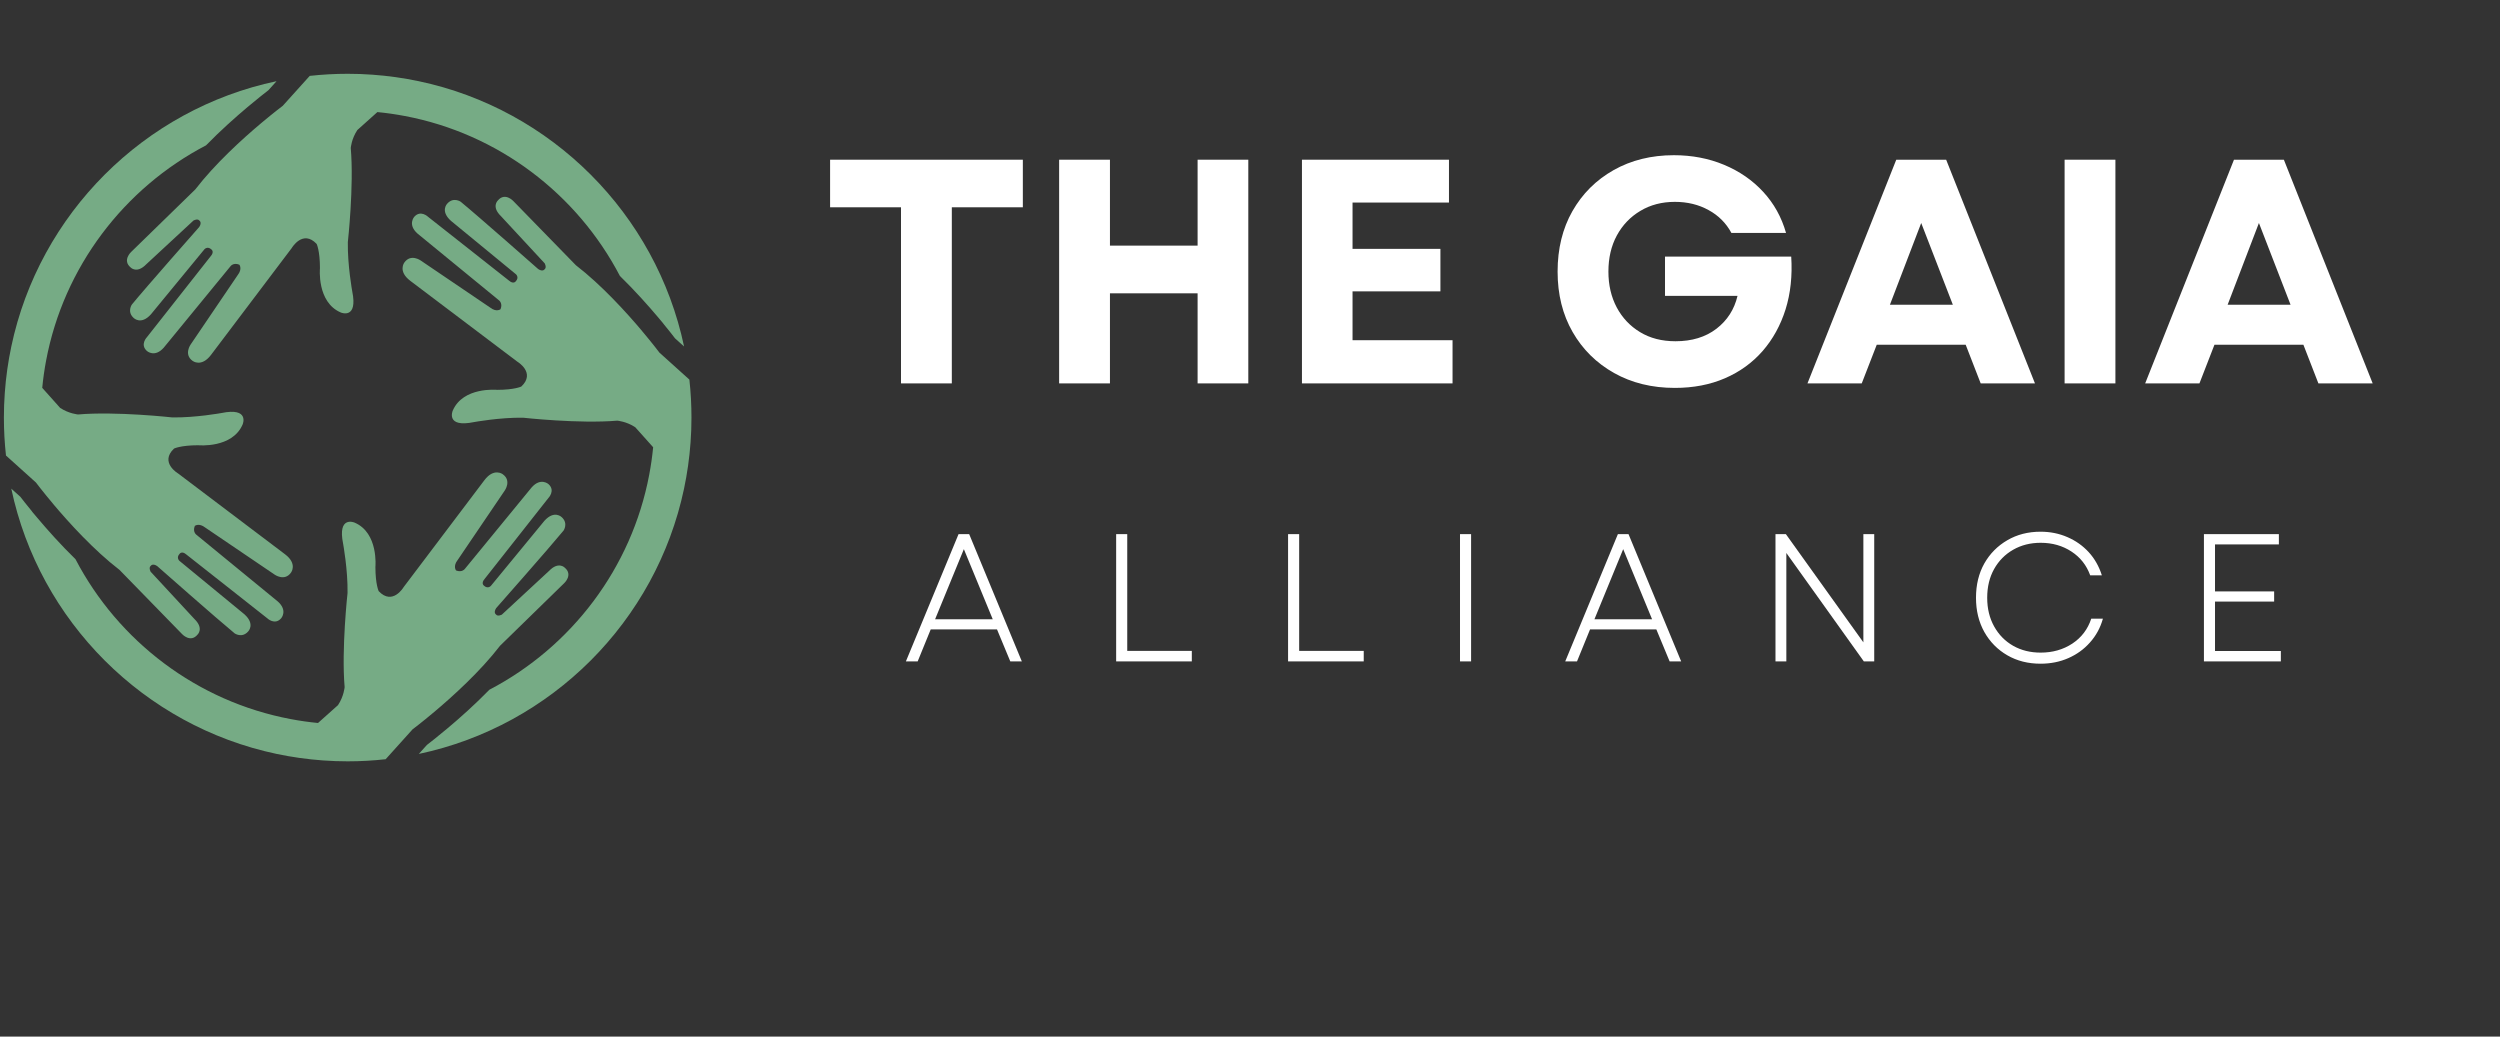 <svg xmlns="http://www.w3.org/2000/svg" xmlns:xlink="http://www.w3.org/1999/xlink" width="451" zoomAndPan="magnify" viewBox="0 0 338.25 140.25" height="187" preserveAspectRatio="xMidYMid meet" version="1.0"><rect x="0" y="0" width="338.25" height="140.25" fill="#333333" stroke="none"/><defs><g/><clipPath id="4d50a1b6f0"><path d="M 1 63 L 77 63 L 77 103.234 L 1 103.234 Z M 1 63 " clip-rule="nonzero"/></clipPath><clipPath id="f3f4db38a4"><path d="M 17 9.984 L 93 9.984 L 93 50 L 17 50 Z M 17 9.984 " clip-rule="nonzero"/></clipPath><clipPath id="400bb95fcf"><path d="M 54 26 L 93.777 26 L 93.777 103 L 54 103 Z M 54 26 " clip-rule="nonzero"/></clipPath><clipPath id="fa0c477e1f"><path d="M 0.527 10 L 40 10 L 40 87 L 0.527 87 Z M 0.527 10 " clip-rule="nonzero"/></clipPath></defs><g clip-path="url(#4d50a1b6f0)"><path fill="#76ab85" d="M 67.656 87.371 L 76.336 78.902 C 76.336 78.902 77.566 77.773 76.41 76.805 C 76.41 76.805 75.578 75.914 74.301 77.23 L 67.902 83.156 C 67.902 83.156 67.34 83.465 67.102 83.133 C 67.102 83.133 66.727 82.891 67.137 82.273 C 67.137 82.273 74.387 74.055 76.25 71.785 C 76.25 71.785 76.922 70.816 76.008 69.98 C 76.008 69.98 75.02 68.957 73.66 70.465 L 66.426 79.258 C 66.426 79.258 66.008 79.746 65.461 79.223 C 65.461 79.223 65.051 78.922 65.57 78.328 L 74.195 67.383 C 74.195 67.383 75.188 66.371 74.203 65.496 C 74.203 65.496 73.16 64.566 71.934 65.945 L 62.91 76.953 C 62.91 76.953 62.52 77.512 61.703 77.18 C 61.703 77.18 61.254 76.617 61.926 75.762 L 68.289 66.375 C 68.289 66.375 69.254 65.031 68.016 64.16 C 68.016 64.16 66.836 63.246 65.535 64.977 L 54.613 79.434 C 54.613 79.434 53.125 81.977 51.238 79.984 C 51.238 79.984 50.793 79.086 50.793 76.703 C 50.793 76.703 51.238 72.094 47.969 70.707 C 47.969 70.707 45.637 69.711 46.426 73.582 C 46.426 73.582 47.074 77.102 47.023 80.227 C 47.023 80.227 46.184 87.816 46.629 92.973 C 46.629 92.973 46.527 94.211 45.734 95.402 L 43.027 97.82 L 43.023 97.82 C 41.777 97.699 40.551 97.527 39.34 97.293 L 39.336 97.293 C 26.668 94.914 16.008 86.754 10.219 75.668 L 10.219 75.664 C 8.195 73.691 6.387 71.656 5.016 70.023 L 4.344 69.23 L 4.344 69.211 C 3.57 68.273 3.02 67.562 2.754 67.215 L 1.527 66.113 C 5.316 84.055 19.48 98.215 37.422 102.004 L 37.426 102.004 C 39.473 102.438 41.566 102.73 43.699 102.887 L 43.703 102.887 C 44.809 102.965 45.922 103.008 47.043 103.008 C 48.777 103.008 50.492 102.91 52.18 102.723 L 55.824 98.676 C 55.824 98.676 57.023 97.781 58.738 96.336 C 61.289 94.195 64.988 90.836 67.656 87.371 Z M 67.656 87.371 " fill-opacity="1" fill-rule="nonzero"/></g><g clip-path="url(#f3f4db38a4)"><path fill="#76ab85" d="M 26.43 25.621 L 17.746 34.086 C 17.746 34.086 16.516 35.219 17.676 36.188 C 17.676 36.188 18.504 37.078 19.785 35.762 L 26.18 29.836 C 26.18 29.836 26.746 29.523 26.988 29.855 C 26.988 29.855 27.359 30.102 26.953 30.715 C 26.953 30.715 19.695 38.938 17.84 41.207 C 17.84 41.207 17.16 42.172 18.078 43.012 C 18.078 43.012 19.066 44.035 20.422 42.527 L 27.656 33.73 C 27.656 33.73 28.078 33.246 28.621 33.766 C 28.621 33.766 29.031 34.07 28.512 34.66 L 19.887 45.609 C 19.887 45.609 18.898 46.617 19.883 47.492 C 19.883 47.492 20.926 48.426 22.152 47.043 L 31.176 36.035 C 31.176 36.035 31.562 35.477 32.383 35.812 C 32.383 35.812 32.828 36.371 32.156 37.227 L 25.793 46.613 C 25.793 46.613 24.832 47.957 26.066 48.832 C 26.066 48.832 27.246 49.742 28.551 48.016 L 39.473 33.559 C 39.473 33.559 40.961 31.012 42.844 33.004 C 42.844 33.004 43.289 33.906 43.289 36.285 C 43.289 36.285 42.844 40.898 46.121 42.285 C 46.121 42.285 48.449 43.277 47.656 39.41 C 47.656 39.41 47.012 35.887 47.062 32.762 C 47.062 32.762 47.906 25.176 47.457 20.02 C 47.457 20.02 47.555 18.777 48.352 17.59 L 51.059 15.164 C 52.305 15.285 53.535 15.461 54.746 15.691 C 67.418 18.078 78.078 26.242 83.871 37.332 L 83.871 37.336 C 85.887 39.305 87.699 41.336 89.07 42.965 L 89.738 43.762 L 89.738 43.777 C 90.512 44.715 91.066 45.43 91.328 45.773 L 92.555 46.879 C 88.766 28.934 74.605 14.77 56.664 10.988 C 54.617 10.555 52.516 10.258 50.379 10.105 C 49.277 10.023 48.164 9.984 47.043 9.984 C 45.309 9.984 43.594 10.082 41.906 10.266 L 38.258 14.316 C 38.258 14.316 37.062 15.211 35.344 16.656 C 32.797 18.797 29.098 22.156 26.43 25.621 Z M 26.43 25.621 " fill-opacity="1" fill-rule="nonzero"/></g><g clip-path="url(#400bb95fcf)"><path fill="#76ab85" d="M 93.273 51.359 L 89.223 47.711 C 89.223 47.711 88.332 46.52 86.887 44.809 C 86.887 44.805 86.887 44.805 86.887 44.801 C 84.742 42.254 81.383 38.555 77.914 35.883 L 69.449 27.199 C 69.449 27.199 68.316 25.969 67.352 27.133 C 67.352 27.133 66.457 27.961 67.773 29.238 L 73.699 35.633 C 73.699 35.633 74.008 36.199 73.676 36.441 C 73.676 36.441 73.434 36.812 72.816 36.402 C 72.816 36.402 64.602 29.152 62.328 27.293 C 62.328 27.293 61.363 26.617 60.527 27.535 C 60.527 27.535 59.504 28.52 61.008 29.875 L 69.809 37.109 C 69.809 37.109 70.293 37.535 69.766 38.078 C 69.766 38.078 69.469 38.488 68.871 37.969 L 57.93 29.344 C 57.93 29.344 56.918 28.352 56.047 29.336 C 56.047 29.336 55.113 30.379 56.492 31.605 L 67.504 40.629 C 67.504 40.629 68.059 41.016 67.723 41.836 C 67.723 41.836 67.168 42.281 66.312 41.609 L 56.922 35.246 C 56.922 35.246 55.578 34.285 54.707 35.523 C 54.707 35.523 53.793 36.703 55.523 38.004 L 69.984 48.926 C 69.984 48.926 72.527 50.418 70.535 52.297 C 70.535 52.297 69.633 52.746 67.254 52.746 C 67.254 52.746 62.641 52.297 61.25 55.574 C 61.25 55.574 60.262 57.906 64.129 57.109 C 64.129 57.109 67.648 56.465 70.773 56.516 C 70.773 56.516 78.359 57.359 83.52 56.914 C 83.52 56.914 84.762 57.016 85.949 57.805 L 88.371 60.512 L 88.371 60.516 C 88.25 61.766 88.074 62.988 87.844 64.203 L 87.844 64.207 C 85.461 76.871 77.305 87.523 66.223 93.316 L 66.219 93.316 C 64.246 95.336 62.211 97.148 60.574 98.52 C 59.234 99.645 58.203 100.453 57.762 100.789 L 56.664 102.008 C 74.609 98.219 88.766 84.062 92.551 66.117 C 92.984 64.07 93.281 61.969 93.434 59.836 L 93.434 59.832 C 93.516 58.73 93.555 57.621 93.555 56.496 C 93.555 54.762 93.461 53.047 93.273 51.359 Z M 93.273 51.359 " fill-opacity="1" fill-rule="nonzero"/></g><g clip-path="url(#fa0c477e1f)"><path fill="#76ab85" d="M 7.195 68.184 C 7.195 68.188 7.195 68.188 7.195 68.191 C 9.34 70.738 12.699 74.438 16.168 77.105 L 24.637 85.793 C 24.637 85.793 25.766 87.023 26.73 85.859 C 26.73 85.859 27.625 85.031 26.309 83.754 L 20.383 77.355 C 20.383 77.355 20.074 76.793 20.406 76.551 C 20.406 76.551 20.652 76.176 21.266 76.59 C 21.266 76.59 29.484 83.84 31.754 85.699 C 31.754 85.699 32.723 86.375 33.559 85.457 C 33.559 85.457 34.582 84.477 33.074 83.117 L 24.277 75.883 C 24.277 75.883 23.793 75.457 24.316 74.914 C 24.316 74.914 24.613 74.504 25.211 75.023 L 36.156 83.648 C 36.156 83.648 37.168 84.641 38.039 83.656 C 38.039 83.656 38.969 82.613 37.594 81.387 L 26.586 72.363 C 26.586 72.363 26.023 71.977 26.359 71.156 C 26.359 71.156 26.914 70.711 27.773 71.383 L 37.16 77.746 C 37.16 77.746 38.504 78.707 39.375 77.469 C 39.375 77.469 40.289 76.289 38.559 74.988 L 24.105 64.066 C 24.105 64.066 21.555 62.574 23.547 60.691 C 23.547 60.691 24.449 60.242 26.832 60.242 C 26.832 60.242 31.441 60.691 32.832 57.418 C 32.832 57.418 33.824 55.086 29.957 55.883 C 29.957 55.883 26.434 56.527 23.309 56.477 C 23.309 56.477 15.723 55.633 10.562 56.078 C 10.562 56.078 9.328 55.977 8.137 55.188 L 5.715 52.477 C 5.836 51.227 6.008 50 6.238 48.785 C 8.621 36.117 16.785 25.457 27.879 19.664 C 29.848 17.648 31.879 15.844 33.508 14.473 C 34.848 13.348 35.879 12.543 36.32 12.203 L 37.418 10.984 C 19.477 14.773 5.32 28.934 1.531 46.875 L 1.531 46.879 C 1.098 48.922 0.801 51.023 0.648 53.156 L 0.648 53.16 C 0.566 54.262 0.527 55.375 0.527 56.496 C 0.527 58.23 0.621 59.945 0.809 61.633 L 4.859 65.281 C 4.859 65.281 5.75 66.469 7.195 68.184 Z M 7.195 68.184 " fill-opacity="1" fill-rule="nonzero"/></g><g fill="#ffffff" fill-opacity="1"><g transform="translate(111.015, 51.874)"><g><path d="M 10.891 0 L 10.891 -23.828 L 1.297 -23.828 L 1.297 -30.266 L 27.375 -30.266 L 27.375 -23.828 L 17.766 -23.828 L 17.766 0 Z M 10.891 0 "/></g></g></g><g fill="#ffffff" fill-opacity="1"><g transform="translate(139.676, 51.874)"><g><path d="M 22.359 0 L 22.359 -12.188 L 10.5 -12.188 L 10.5 0 L 3.625 0 L 3.625 -30.266 L 10.5 -30.266 L 10.5 -18.641 L 22.359 -18.641 L 22.359 -30.266 L 29.219 -30.266 L 29.219 0 Z M 22.359 0 "/></g></g></g><g fill="#ffffff" fill-opacity="1"><g transform="translate(172.529, 51.874)"><g><path d="M 3.625 0 L 3.625 -30.266 L 23.516 -30.266 L 23.516 -24.469 L 10.469 -24.469 L 10.469 -18.203 L 22.359 -18.203 L 22.359 -12.453 L 10.469 -12.453 L 10.469 -5.844 L 24 -5.844 L 24 0 Z M 3.625 0 "/></g></g></g><g fill="#ffffff" fill-opacity="1"><g transform="translate(198.726, 51.874)"><g/></g></g><g fill="#ffffff" fill-opacity="1"><g transform="translate(208.884, 51.874)"><g><path d="M 17.719 0.609 C 14.633 0.609 11.895 -0.062 9.5 -1.406 C 7.113 -2.75 5.242 -4.598 3.891 -6.953 C 2.535 -9.316 1.859 -12.039 1.859 -15.125 C 1.859 -18.219 2.523 -20.941 3.859 -23.297 C 5.203 -25.66 7.062 -27.516 9.438 -28.859 C 11.82 -30.203 14.539 -30.875 17.594 -30.875 C 20.039 -30.875 22.301 -30.441 24.375 -29.578 C 26.457 -28.711 28.223 -27.492 29.672 -25.922 C 31.129 -24.348 32.16 -22.492 32.766 -20.359 L 25.375 -20.359 C 24.656 -21.691 23.625 -22.723 22.281 -23.453 C 20.945 -24.191 19.426 -24.562 17.719 -24.562 C 15.969 -24.562 14.414 -24.156 13.062 -23.344 C 11.707 -22.539 10.645 -21.43 9.875 -20.016 C 9.113 -18.609 8.734 -16.977 8.734 -15.125 C 8.734 -13.312 9.109 -11.695 9.859 -10.281 C 10.609 -8.875 11.66 -7.758 13.016 -6.938 C 14.367 -6.113 15.969 -5.703 17.812 -5.703 C 20.031 -5.703 21.875 -6.266 23.344 -7.391 C 24.812 -8.516 25.766 -10 26.203 -11.844 L 16.391 -11.844 L 16.391 -17.156 L 33.469 -17.156 C 33.633 -14.562 33.379 -12.18 32.703 -10.016 C 32.023 -7.859 30.988 -5.977 29.594 -4.375 C 28.195 -2.781 26.492 -1.551 24.484 -0.688 C 22.484 0.176 20.227 0.609 17.719 0.609 Z M 17.719 0.609 "/></g></g></g><g fill="#ffffff" fill-opacity="1"><g transform="translate(244.159, 51.874)"><g><path d="M 0.391 0 L 12.406 -30.266 L 19.156 -30.266 L 31.172 0 L 23.828 0 L 21.797 -5.234 L 9.766 -5.234 L 7.734 0 Z M 11.547 -10.641 L 20.062 -10.641 L 15.781 -21.703 Z M 11.547 -10.641 "/></g></g></g><g fill="#ffffff" fill-opacity="1"><g transform="translate(275.715, 51.874)"><g><path d="M 3.625 0 L 3.625 -30.266 L 10.5 -30.266 L 10.5 0 Z M 3.625 0 "/></g></g></g><g fill="#ffffff" fill-opacity="1"><g transform="translate(289.851, 51.874)"><g><path d="M 0.391 0 L 12.406 -30.266 L 19.156 -30.266 L 31.172 0 L 23.828 0 L 21.797 -5.234 L 9.766 -5.234 L 7.734 0 Z M 11.547 -10.641 L 20.062 -10.641 L 15.781 -21.703 Z M 11.547 -10.641 "/></g></g></g><g fill="#ffffff" fill-opacity="1"><g transform="translate(122.02, 89.487)"><g><path d="M 0.547 0 L 7.672 -17.219 L 9.109 -17.219 L 16.234 0 L 14.672 0 L 12.875 -4.328 L 3.906 -4.328 L 2.141 0 Z M 4.5 -5.703 L 12.297 -5.703 L 8.391 -15.188 Z M 4.5 -5.703 "/></g></g></g><g fill="#ffffff" fill-opacity="1"><g transform="translate(148.235, 89.487)"><g><path d="M 2.781 0 L 2.781 -17.219 L 4.281 -17.219 L 4.281 -1.422 L 13.016 -1.422 L 13.016 0 Z M 2.781 0 "/></g></g></g><g fill="#ffffff" fill-opacity="1"><g transform="translate(171.496, 89.487)"><g><path d="M 2.781 0 L 2.781 -17.219 L 4.281 -17.219 L 4.281 -1.422 L 13.016 -1.422 L 13.016 0 Z M 2.781 0 "/></g></g></g><g fill="#ffffff" fill-opacity="1"><g transform="translate(194.758, 89.487)"><g><path d="M 2.781 0 L 2.781 -17.219 L 4.281 -17.219 L 4.281 0 Z M 2.781 0 "/></g></g></g><g fill="#ffffff" fill-opacity="1"><g transform="translate(211.228, 89.487)"><g><path d="M 0.547 0 L 7.672 -17.219 L 9.109 -17.219 L 16.234 0 L 14.672 0 L 12.875 -4.328 L 3.906 -4.328 L 2.141 0 Z M 4.5 -5.703 L 12.297 -5.703 L 8.391 -15.188 Z M 4.5 -5.703 "/></g></g></g><g fill="#ffffff" fill-opacity="1"><g transform="translate(237.442, 89.487)"><g><path d="M 2.781 0 L 2.781 -17.219 L 4.188 -17.219 L 14.672 -2.578 L 14.672 -17.219 L 16.141 -17.219 L 16.141 0 L 14.734 0 L 4.25 -14.672 L 4.25 0 Z M 2.781 0 "/></g></g></g><g fill="#ffffff" fill-opacity="1"><g transform="translate(265.774, 89.487)"><g><path d="M 10.312 0.312 C 8.625 0.312 7.125 -0.066 5.812 -0.828 C 4.5 -1.586 3.461 -2.641 2.703 -3.984 C 1.953 -5.328 1.578 -6.867 1.578 -8.609 C 1.578 -10.367 1.953 -11.914 2.703 -13.25 C 3.461 -14.582 4.5 -15.629 5.812 -16.391 C 7.125 -17.16 8.625 -17.547 10.312 -17.547 C 11.625 -17.547 12.836 -17.301 13.953 -16.812 C 15.066 -16.332 16.023 -15.656 16.828 -14.781 C 17.629 -13.906 18.223 -12.859 18.609 -11.641 L 17.031 -11.641 C 16.539 -13.004 15.695 -14.078 14.5 -14.859 C 13.301 -15.648 11.91 -16.047 10.328 -16.047 C 8.941 -16.047 7.703 -15.734 6.609 -15.109 C 5.516 -14.484 4.656 -13.613 4.031 -12.5 C 3.406 -11.383 3.094 -10.086 3.094 -8.609 C 3.094 -7.148 3.406 -5.859 4.031 -4.734 C 4.656 -3.609 5.516 -2.734 6.609 -2.109 C 7.703 -1.492 8.941 -1.188 10.328 -1.188 C 11.941 -1.188 13.367 -1.594 14.609 -2.406 C 15.848 -3.227 16.703 -4.352 17.172 -5.781 L 18.75 -5.781 C 18.406 -4.551 17.82 -3.477 17 -2.562 C 16.188 -1.645 15.207 -0.938 14.062 -0.438 C 12.926 0.062 11.676 0.312 10.312 0.312 Z M 10.312 0.312 "/></g></g></g><g fill="#ffffff" fill-opacity="1"><g transform="translate(295.41, 89.487)"><g><path d="M 2.781 0 L 2.781 -17.219 L 12.922 -17.219 L 12.922 -15.828 L 4.281 -15.828 L 4.281 -9.469 L 12.281 -9.469 L 12.281 -8.094 L 4.281 -8.094 L 4.281 -1.406 L 13.188 -1.406 L 13.188 0 Z M 2.781 0 "/></g></g></g></svg>